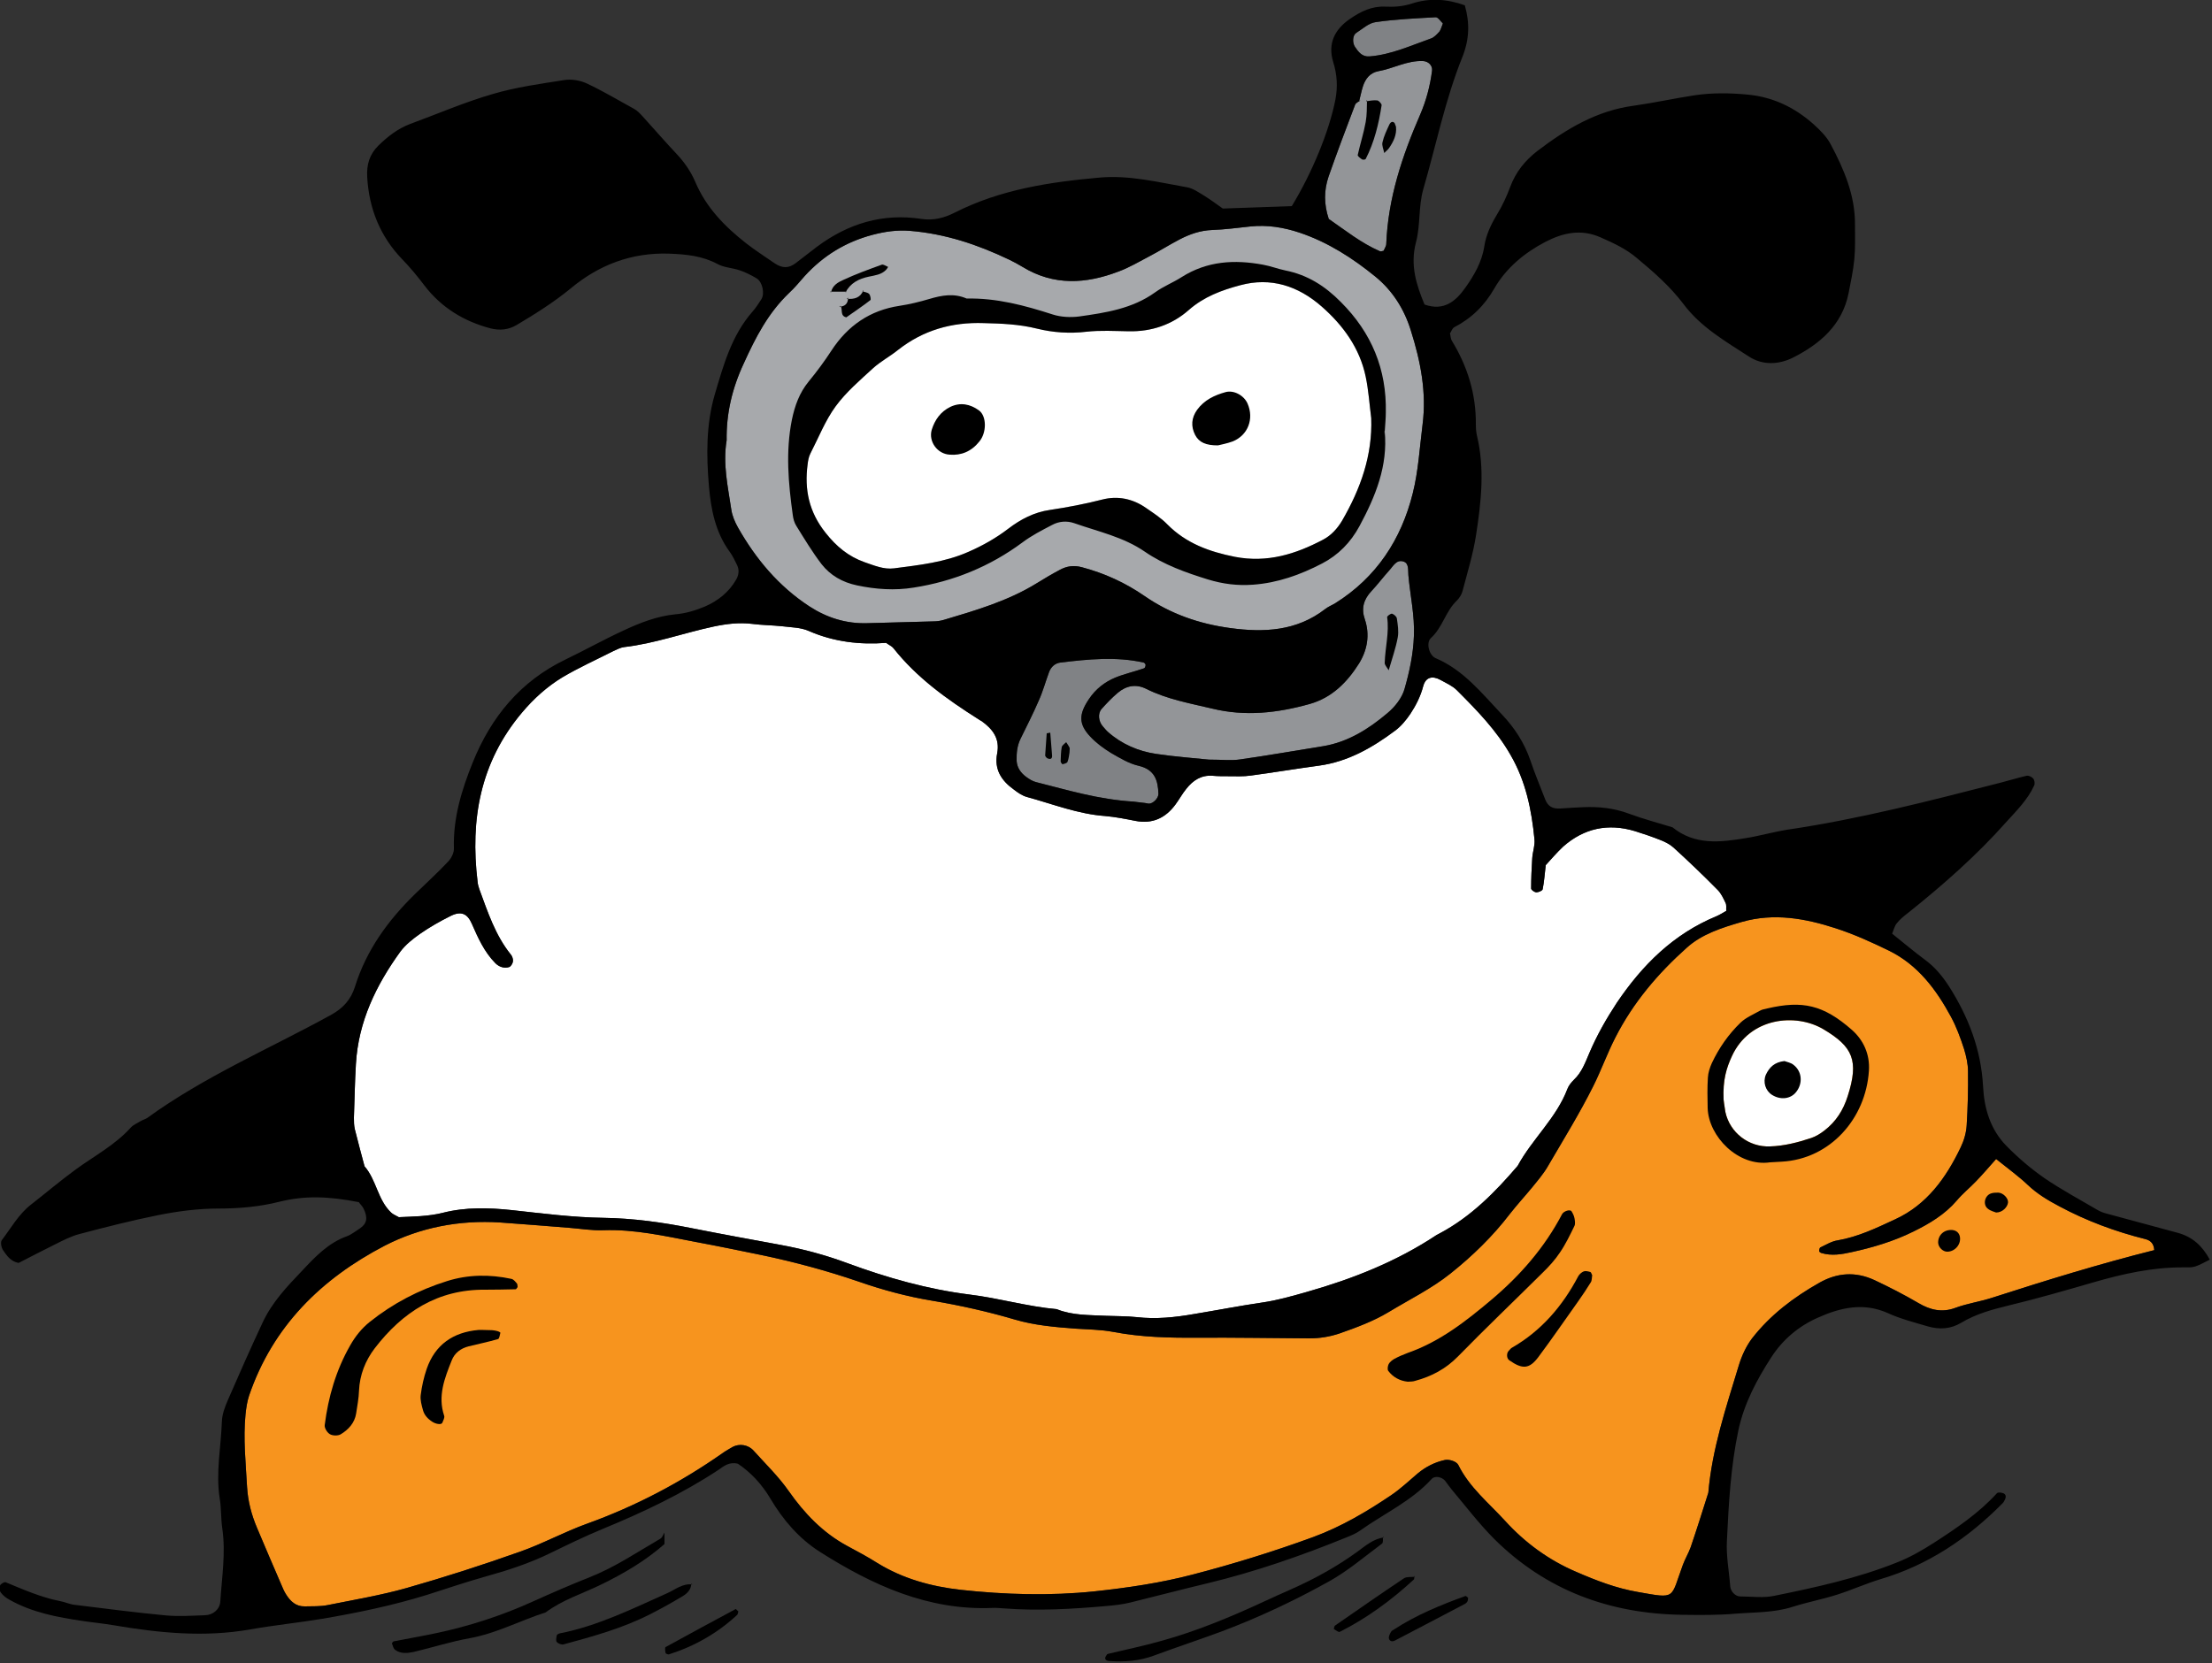 <?xml version="1.0" encoding="utf-8"?>
<!-- Generator: Adobe Illustrator 16.0.0, SVG Export Plug-In . SVG Version: 6.00 Build 0)  -->
<!DOCTYPE svg PUBLIC "-//W3C//DTD SVG 1.1//EN" "http://www.w3.org/Graphics/SVG/1.1/DTD/svg11.dtd">
<svg version="1.1" id="Layer_1" xmlns="http://www.w3.org/2000/svg" xmlns:xlink="http://www.w3.org/1999/xlink" x="0px" y="0px"
	 width="1000px" height="752px" viewBox="0 0 1000 752" enable-background="new 0 0 1000 752" xml:space="preserve">
<rect x="0" y="0" width="1000" height="752" fill="#333333" stroke="none"/>
<g>
	<path id="XMLID_9_" fill-rule="evenodd" clip-rule="evenodd" fill="#939598" d="M615.1,45.3c-0.9,0.7-2.2,1.2-2.5,2.1
		c-4.1,10.8-8.2,21.6-12,32.5c-2.1,6.2-2.1,12.5,0.1,19.1c7.4,5.1,14.6,10.9,23.1,14.6c0.5,0.2,1.1-0.1,1.7-0.2
		c0.4-1,1.2-2.1,1.2-3.1c0.8-20.6,7.2-39.8,15.3-58.4c2.8-6.5,4.5-13,5.4-19.9c0.3-2.4-1.7-4.3-4.1-4.4c-7.2-0.3-13.4,3.4-20.2,4.6
		c-3.8,0.7-5.9,3.5-7,7c-0.7,2.2-1.1,4.5-1.7,6.7L615.1,45.3z"/>
	<path id="XMLID_8_" fill-rule="evenodd" clip-rule="evenodd" fill="#FFFFFF" d="M698.8,391.2c-0.5,4.1-0.7,7.5-1.4,10.9
		c-0.1,0.7-1.9,1.4-2.8,1.4c-0.9,0-2.4-1.1-2.4-1.7c0-4.6,0.2-9.2,0.5-13.8c0.2-2.9,1.3-5.7,1-8.5c-1.3-13.3-3.9-26.2-10.8-38.1
		c-6.4-11.2-15.3-20.3-24.3-29.3c-2-2-4.8-3.2-7.3-4.6c-3.8-2.1-6.8-1.3-7.9,2.8c-1.2,4.6-3.3,8.7-5.8,12.5
		c-1.9,2.8-4.2,5.6-6.9,7.6c-10.3,7.7-21.3,14-34.3,15.8c-10.3,1.4-20.6,3.1-30.9,4.5c-3.4,0.5-6.9,0.3-10.4,0.3
		c-2.3,0-4.6,0-6.9-0.2c-5.2-0.4-8.9,2.1-11.9,5.9c-1.8,2.2-3.2,4.8-4.9,7.1c-4.5,6.1-10.4,8.9-18.1,7.4c-4.5-0.9-9.1-1.8-13.7-2.2
		c-12.3-0.9-23.6-5.4-35.3-8.6c-2.2-0.6-4.2-2-6-3.4c-5.6-4-8.9-9.1-7.5-16.3c1.3-6.7-2-11-7-14.6c-0.5-0.3-1-0.5-1.5-0.9
		c-14.2-9-27.8-18.7-38.4-32.1c-0.7-0.9-1.8-1.3-3.3-2.4c-11.7,0.9-23.6-0.4-35-5.4c-3.6-1.6-7.9-1.6-11.9-2.1
		c-4.6-0.5-9.2-0.5-13.8-1.1c-5.8-0.7-11.5,0-17.2,1.2c-13.6,2.9-26.7,7.7-40.5,9.3c-1.7,0.2-3.3,1.1-4.9,1.8
		c-7.7,3.9-15.7,7.5-23.1,11.9c-6.9,4.2-12.9,9.6-18.2,15.9c-18.9,22.4-23.5,48.3-20.1,76.5c0.1,1.1,0.4,2.3,0.8,3.4
		c3.8,10.3,7.2,20.8,14.2,29.5c0.7,0.8,1.1,2.1,1,3.1c-0.1,0.9-0.9,2.3-1.7,2.6c-2.4,0.7-4.6-0.1-6.3-1.8c-5-5.1-7.8-11.4-10.6-17.8
		c-1.9-4.3-4.6-6.1-9.8-3.4c-4.6,2.3-9.2,4.9-13.5,7.9c-3.3,2.3-6.6,4.9-9,8.1C170,445.5,162,462,160.9,481.1
		c-0.5,8.1-0.6,16.2-0.9,24.3c0,1.7,0,3.5,0.4,5.2c1.4,5.6,2.9,11.2,4.4,16.8c5.4,6.2,5.9,15.1,12,20.9c0.8,0.8,1.9,1.2,3.5,2.1
		c6.3-0.3,13.3-0.3,20-2c10.3-2.6,20.6-2.3,31-1.2c13.8,1.5,27.6,3.3,41.5,3.5c13.4,0.2,26.4,2,39.5,4.6c13.6,2.7,27.3,5.2,40.9,7.7
		c10.3,1.9,20.2,4.6,29.9,8.2c17.9,6.6,36.2,11.8,55.3,14.2c13.1,1.6,26,5.4,39.3,6.6c7.2,2.9,14.8,2.6,22.3,3
		c4.6,0.2,9.3,0.1,13.9,0.6c8.7,1,17.3,0.1,25.9-1.4c10.3-1.7,20.5-3.7,30.8-5.2c6.9-1,13.5-2.9,20.2-4.8
		c20.7-5.9,40.5-13.7,58.6-25.7c0.5-0.3,1-0.5,1.5-0.8c14.1-7.5,25-18.6,35.2-30.5c6.6-12.2,17.5-21.6,22.5-34.8
		c0.6-1.6,1.8-3,3-4.2c3.5-3.3,5.1-7.8,6.9-12c3.4-8,7.6-15.4,12.4-22.7c11.6-17.2,25.7-31.2,45.1-39.2c1.6-0.7,3-1.6,4.4-2.4
		c-0.1-1.3,0.2-2.6-0.3-3.6c-1-2.1-2-4.3-3.6-5.9c-6.5-6.6-13.2-13-20-19.2c-1.7-1.5-3.9-2.6-6-3.4c-3.8-1.5-7.6-2.8-11.5-4
		c-12-3.6-22.9-1.3-32.3,7C703.8,385.5,701.2,388.6,698.8,391.2z"/>
	<path id="XMLID_7_" fill-rule="evenodd" clip-rule="evenodd" fill="#F7941E" d="M902.4,524.1c-3.8,4.3-6.4,7.3-9.2,10.2
		c-2.8,2.9-6,5.5-8.6,8.6c-5.4,6.3-12.3,10.4-19.6,14c-8.9,4.4-18.3,7.2-27.9,9.3c-4.5,1-9.1,1.8-13.7,0.4c-0.4-0.1-1-0.6-1-0.9
		c0-0.5,0.2-1.4,0.5-1.6c2.6-1.2,5.1-2.8,7.8-3.2c9.3-1.6,17.6-5.6,26-9.5c14.4-6.6,23.1-18.8,29.7-32.6c1.5-3.1,2.5-6.6,2.7-10
		c0.5-8.1,0.7-16.2,0.6-24.3c0-3.4-0.8-6.9-1.8-10.2c-1.6-4.9-3.4-9.9-5.9-14.5c-6.7-12.4-15-23.5-28-29.9
		c-7.8-3.8-15.7-7.4-24-10.1c-13.8-4.5-28-7.1-42.6-2.9c-9,2.6-18.1,5.5-24.9,11.7c-13,11.6-24.2,24.8-32.2,40.5
		c-3.7,7.2-6.4,14.8-10,22c-6.2,12.4-13.5,24.2-20.5,36.2c-2,3.5-4.7,6.6-7.2,9.7c-3.3,4-6.8,7.8-10,11.9c-7.8,10.2-17,19.1-26.9,27
		c-8.5,6.8-18.5,11.7-27.9,17.4c-7,4.2-14.6,7-22.3,9.7c-4.5,1.5-9,2.2-13.6,2.2c-16.8-0.1-33.6-0.4-50.4-0.3
		c-12.8,0.1-25.5-0.2-38.1-2.6c-5.7-1.1-11.5-1.1-17.3-1.5c-9.2-0.7-18.5-1.5-27.3-4.1c-12.2-3.6-24.7-6.4-37.2-8.5
		c-11.5-1.9-22.6-4.9-33.5-8.7c-14.3-4.9-28.8-8.8-43.5-11.9c-10.2-2.1-20.4-4.2-30.6-6.1c-13.6-2.6-27.2-5.7-41.2-5.2
		c-5.2,0.2-10.4-0.7-15.6-1.1c-10.4-0.8-20.7-1.7-31.1-2.4c-18.3-1.2-36.1,2.2-52.2,10.5c-28.6,14.9-50.6,36.4-61.3,67.8
		c-0.9,2.7-1.3,5.6-1.6,8.4c-1.1,11,0.1,22,0.7,33c0.4,6.5,2,12.5,4.5,18.4c3.6,8.5,7.2,17,10.9,25.5c0.7,1.6,1.3,3.2,2.3,4.7
		c1.9,3,4.4,5.4,8.4,5.3c3.5-0.1,7,0.1,10.4-0.6c11.9-2.4,23.9-4.4,35.6-7.7c17.2-4.9,34.3-10.4,51.2-16.4
		c10.3-3.6,20.1-9,30.4-12.7c21.9-7.9,42.3-18.6,61.4-32c1.4-1,2.9-1.8,4.4-2.7c3-1.6,7-1.1,9.5,1.7c5.4,6,11.2,11.6,15.9,18.3
		c7,10,15.4,18.8,26.3,24.7c4.6,2.5,9.2,4.9,13.6,7.7c11.6,7.2,24.5,10.7,37.7,12.2c20.1,2.2,40.5,2.8,60.6,0.7
		c14.9-1.6,29.9-3.8,44.4-7.6c18.4-4.8,36.6-10.4,54.6-17c12.7-4.7,24-11.4,35-18.8c4.3-2.9,8.1-6.5,12.1-9.9
		c3.6-3,7.7-5.1,12.3-6.1c1.9-0.4,5.3,0.6,6.1,2.3c5,10.1,13.7,17.1,21.1,25.2c9.1,10,19.8,17.8,32.2,23.1c9,3.9,18,7.4,27.9,9.1
		c17.5,3.1,14.6,3.1,20.3-12.3c1-2.7,2.5-5.2,3.5-7.9c2.8-8.2,5.4-16.5,8-24.7c1.7-19.8,8-38.5,13.7-57.3c1.3-4.4,3.3-8.8,6-12.4
		c8.3-10.7,18.9-18.7,30.6-25.3c7.8-4.4,16.1-5.2,24.9-1.1c6.8,3.2,13.4,6.6,19.9,10.4c5.1,3,10.5,4.4,16.6,2.1
		c5.4-2,11.2-2.8,16.7-4.6c24.2-7.8,48.5-15.3,73.2-21.5c-0.2-2.9-1.6-4.4-4.1-5c-13.5-3.4-26.5-8.2-38.8-14.8
		c-5.1-2.7-10-5.6-14.3-9.7C912.7,532,908,528.6,902.4,524.1z"/>
	<path id="XMLID_6_" fill-rule="evenodd" clip-rule="evenodd" fill="#A7A9AC" d="M328.5,199.1c-1.8,10.8,0.6,21.1,2.1,31.3
		c0.4,2.8,1.6,5.6,3,8.1c8.1,14.3,18.4,26.6,32.3,35.7c8,5.2,16.7,7.9,26.2,7.6c9.8-0.3,19.7-0.5,29.5-0.8c1.7,0,3.5-0.2,5.1-0.7
		c14.4-4.3,28.9-8.5,41.9-16.5c3.4-2.1,6.9-4.2,10.5-6.1c3.1-1.7,6.3-2.2,10-1.2c10.2,2.7,19.6,7,28.3,13
		c11.7,8.1,24.7,12.6,38.7,14.5c15.3,2.1,30.1,1.4,43-8.6c1.4-1.1,3-1.7,4.5-2.6c18.7-11.7,29.9-28.9,35.1-49.8
		c2.5-10,3.1-20.6,4.4-30.9c1.9-14.7-0.9-28.8-5.3-42.7c-3-9.7-8.3-18-16-24.3c-10.3-8.4-21.5-15.6-34.3-19.9
		c-7.2-2.4-14.6-3.6-22.2-2.8c-5.7,0.6-11.5,1.4-17.3,1.6c-5.4,0.2-10.2,1.9-14.8,4.3c-4.6,2.4-9,5.2-13.6,7.6
		c-4.6,2.4-9.1,5.1-14,6.9c-14.7,5.6-29.2,6.5-43.3-2.1c-2-1.2-4-2.3-6.1-3.3c-14.2-6.8-28.9-11.7-44.7-13
		c-5.9-0.5-11.4,0.3-17.1,1.8c-12.1,3.2-22.2,9.4-30.6,18.6c-2.3,2.6-4.5,5.3-7.1,7.7c-9.4,9-15.1,20-20.4,31.7
		C330.9,175.7,328.3,187.2,328.5,199.1z"/>
	<path id="XMLID_5_" fill-rule="evenodd" clip-rule="evenodd" fill="#939598" d="M546.5,343.5c6.1,0,10.2,0.5,14.2-0.1
		c12.6-1.8,25.1-4,37.6-6c11.2-1.9,20.5-7.8,28.9-14.9c3.4-2.8,6.7-7,7.8-11.1c2.2-7.7,3.9-15.6,4.2-23.8c0.4-9.3-1.7-18.4-2.5-27.5
		c-0.2-2.2,0.3-5.2-2-6.1c-3.4-1.3-4.9,2.1-6.8,4.1c-2.7,3-5.1,6.2-7.9,9.2c-3.5,3.7-4.7,7.8-3,12.7c2.4,7.1,1.1,14-2.6,20
		c-5.3,8.4-12.1,15.4-22.2,18.3c-14.6,4.1-29.2,5.8-44.3,2.1c-10.1-2.4-20.3-4.2-29.7-8.9c-4.6-2.3-9-1.5-12.9,1.8
		c-2.6,2.2-5,4.7-7.3,7.3c-1.8,2-1.4,5.7,0.6,7.9c0.8,0.9,1.5,1.8,2.3,2.5c6.2,5.5,13.7,8.7,21.7,9.9
		C531.3,342.2,539.9,342.8,546.5,343.5z"/>
	<path id="XMLID_4_" fill-rule="evenodd" clip-rule="evenodd" fill="#808285" d="M512.6,362.5c0.4,0.1,2.7,0.3,5,0.6
		c0.6,0.1,1.1,0.2,1.7,0.3c1.9,0.1,4.4-2.4,4.4-4.4c-0.2-6.2-1.7-11-8.9-12.7c-4.4-1-8.5-3.5-12.5-5.8c-3.4-2.1-6.7-4.5-9.4-7.4
		c-5.4-5.7-5.2-10.2-0.6-17c3-4.5,7.1-7.7,11.9-9.7c4.2-1.7,8.7-2.7,13-4.2c0.4-0.1,0.7-1,0.7-1.5c0-0.4-0.5-1-0.9-1.1
		c-12.5-2.8-25.1-1.5-37.6,0c-2.4,0.3-4.2,1.9-5.1,4.2c-1.6,4.3-2.8,8.8-4.7,13c-2.5,5.8-5.4,11.5-8.2,17.2
		c-1.6,3.2-1.9,6.6-1.8,10.1c0.2,3.1,1.9,5.4,4.3,7.2c1.4,1,2.9,2,4.6,2.4C482.5,357.2,496.3,361.5,512.6,362.5z"/>
	<path id="XMLID_3_" fill-rule="evenodd" clip-rule="evenodd" fill="#808285" d="M652.3,10.6c-1-0.9-2.2-2.9-3.3-2.8
		c-9,0.5-18.1,0.9-27.1,2.2c-3.1,0.4-6,3.1-8.8,4.9c-1.6,1-1.8,4.3-0.6,6.2c1.6,2.4,3.3,4.7,6.7,4.4c9.8-0.8,18.6-4.9,27.7-8.1
		c1.5-0.5,2.8-2,3.9-3.2C651.4,13.3,651.7,12.1,652.3,10.6z"/>
</g>
<path id="XMLID_2_" fill-rule="evenodd" clip-rule="evenodd" fill="#FFFFFF" d="M779.2,497.2c0-0.1,0.3,2.8,0.8,5.6
	c2,9.4,10.6,16,20.2,15.6c6.4-0.2,12.6-1.8,18.6-3.8c2.1-0.7,4.2-2,6-3.4c5.2-4,8.5-9.2,10.5-15.5c5.2-16.2,2.3-22.4-11-30.3
	c-12.5-7.4-33.2-5.4-41.3,12.1C780.5,482.9,778.8,488.3,779.2,497.2z"/>
<path id="XMLID_1_" fill-rule="evenodd" clip-rule="evenodd" fill="#FFFFFF" d="M619.9,189.1c-0.8-6.3-1.2-12.6-2.5-18.8
	c-2.7-12.9-10.2-23.2-19.9-31.7c-10.6-9.3-23-13.4-36.9-9.6c-8.3,2.2-16.4,5.2-23.2,11.2c-7.6,6.7-16.9,9.8-27.1,9.6
	c-6.4-0.1-12.8-0.5-19.1,0.2c-7.6,0.9-15.1,0.4-22.4-1.4c-8-2-16-2.3-24.1-2.5c-14.4-0.5-27.4,3.2-38.8,12.2
	c-3.6,2.9-7.8,5.1-11.2,8.2c-5.9,5.4-12.2,10.8-16.9,17.2c-4.7,6.4-7.7,14.1-11.4,21.3c-0.8,1.5-1.1,3.3-1.3,5
	c-1.5,11.3,0.6,21.5,8.1,30.9c4.9,6.2,10.3,10.7,17.6,13.3c4.4,1.5,8.7,3.4,13.4,2.8c11.4-1.5,22.9-2.7,33.7-7.5
	c6.4-2.8,12.4-6.2,17.9-10.4c5.6-4.3,11.8-7.5,18.8-8.5c8-1.2,15.9-2.7,23.7-4.7c7-1.8,13.8-0.4,19.8,3.8c3.3,2.3,6.8,4.5,9.6,7.4
	c8.5,8.6,19,12.4,30.6,14.7c14.6,2.8,27.4-1.2,39.9-7.8c3.6-1.9,6.4-5,8.5-8.5C615.1,221,620.5,205.9,619.9,189.1z"/>
<path id="XMLID_17129_" fill-rule="evenodd" clip-rule="evenodd" d="M999,569.6c-2.5,1.2-4.4,2.4-6.6,3.1c-1.6,0.5-3.4,0.4-5.2,0.4
	c-14-0.1-27.5,2.9-40.9,6.8c-12.8,3.7-25.6,7.4-38.5,10.5c-7.4,1.8-14.6,3.8-21.1,7.7c-4.8,2.9-9.9,3.2-15.1,1.7
	c-6.1-1.8-12.4-3.4-18.1-6c-11.1-5-21.6-2.5-31.8,2.1c-8.6,3.8-15.8,9.9-20.9,17.8c-6.6,10.2-12.3,20.9-14.9,33
	c-3.5,16.5-4.4,33.3-5.2,50c-0.4,6.9,1,13.8,1.5,20.7c0.2,2.2,2.3,4.5,4.5,4.5c5.2,0,10.5,0.8,15.5-0.3c18.7-3.8,37.4-7.9,55.2-15
	c5.9-2.3,11.5-5.5,16.8-8.9c10.2-6.6,20.3-13.4,28.6-22.5c0.5-0.5,2.1-0.3,3,0.1c1.1,0.5,1.2,1.7,0.5,3c-0.3,0.5-0.5,1-0.9,1.4
	c-15.7,15.9-33.7,28-55.3,34.4c-6.6,2-13,4.9-19.6,7c-6.6,2.1-13.5,3.4-20.1,5.5c-8.4,2.7-17.2,2.4-25.8,3.1
	c-8.1,0.7-16.2,0.6-24.3,0.5c-32.6-0.5-61.3-11-84.7-34.2c-6.9-6.9-12.9-14.8-19.2-22.3c-1.1-1.3-2.1-2.8-3.1-4.1
	c-1.5-1.8-4.7-2.4-6.1-0.8c-9.1,10-21.5,15.6-32.3,23.3c-1.8,1.3-4,2.2-6.2,3.1c-20.4,8.3-41.1,15.5-62.6,20.7
	c-11.8,2.8-23.5,5.9-35.3,8.8c-3.4,0.8-6.8,1.2-10.3,1.5c-15.5,1.4-31.1,2.3-46.7,1.1c-1.7-0.1-3.5-0.3-5.2-0.2
	c-29.1,1.2-54.2-10.3-78-25.4c-9.4-6-16.6-14.4-22.3-24c-3.9-6.6-9-12-14.7-15.8c-4-1-6.4,1.1-8.7,2.7
	c-16.5,10.9-34.3,19.3-52.5,26.8c-8,3.3-15.8,7.1-23.6,10.9c-9.4,4.6-19.2,7.8-29.3,10.6c-8.9,2.5-17.7,5.5-26.5,8.3
	c-15.5,4.8-31.4,8.1-47.3,10.8c-10.8,1.8-21.8,2.9-32.5,4.8c-20.9,3.7-41.4,1.6-62-1.9c-4.6-0.8-9.2-1.2-13.8-1.9
	c-11.5-1.7-22.8-3.8-33.1-9.6c-1.5-0.8-2.9-1.9-3.9-3.2c-0.6-0.8-0.8-2.3-0.4-3.2c0.3-0.8,2-1.8,2.6-1.5c8,3.3,15.9,6.8,24.5,8.5
	c2.3,0.4,4.5,1.5,6.7,1.7c13.8,1.7,27.6,3.5,41.4,4.8c5.7,0.5,11.6,0.1,17.4-0.1c3.8-0.1,6.8-2.7,7-6.3c0.7-10.9,2.5-21.9,0.9-32.9
	c-0.7-4.6-0.4-9.3-1.2-13.8c-1.8-11.6,0.6-23,1-34.5c0.1-3.4,1.4-6.8,2.8-10c5.1-11.7,10.2-23.3,15.6-34.8
	c4.2-9.1,11-16.3,17.8-23.4c5.9-6.3,11.9-12.7,20.4-15.7c2.1-0.8,4-2.4,5.9-3.6c3.1-2.1,3.6-4.8,1.5-9c-0.5-1-1.4-1.8-2.1-2.8
	c-13.9-2.7-24.4-3-35.8-0.2c-9.1,2.3-18.3,3.1-27.5,3.1c-9.4,0-18.5,1.2-27.5,3c-11.9,2.4-23.7,5.4-35.4,8.5
	c-3.9,1-7.5,2.9-11.1,4.7c-5.7,2.8-11.2,5.7-16.5,8.4c-3.6-0.7-5.3-3.3-6.9-5.6c-0.9-1.2-1.4-3.8-0.7-4.7c4.2-5.5,7.6-11.7,13.1-16
	c6.8-5.3,13.5-11,20.5-16.1c8.4-6.1,17.7-11,24.8-18.9c1.1-1.2,2.9-1.9,4.3-2.8c1-0.6,2.2-0.9,3.1-1.5
	c25.9-18.8,55.3-31.3,83.1-46.6c5.4-3,8.9-6.8,10.8-12.8c5.1-16.4,14.9-29.9,27.1-41.8c5-4.9,10.1-9.5,14.9-14.6
	c1.5-1.5,2.8-4.1,2.7-6.1c-0.4-13.7,3.5-26.4,8.5-38.8c8.3-20.6,21.6-36.8,42-46.6c8.9-4.3,17.5-9.1,26.4-13.2
	c7.3-3.4,15-6.4,23.1-7.2c4.7-0.4,9.1-1.7,13.4-3.5c6-2.6,10.9-6.5,14.2-12.2c1.2-2.1,1.5-4.4,0.4-6.6c-1-2.1-2-4.2-3.4-6.1
	c-6.4-8.8-8.4-19.1-9.3-29.5c-1.2-13.9-1.3-28,2.6-41.4c3.9-13.2,7.6-26.8,17.1-37.6c1.5-1.7,2.8-3.7,4-5.6c1.6-2.5,0.5-7.8-2.1-9.4
	c-2.5-1.5-5.1-2.8-7.8-3.7c-3.3-1.1-7-1.2-9.9-2.8c-6.9-3.7-14.1-4.4-21.8-4.7c-17.1-0.6-31.9,5.1-44.7,15.8
	c-7.7,6.3-16,11.5-24.4,16.5c-3.8,2.2-7.6,2.5-11.7,1.5c-12.1-3.2-22.3-9.4-30-19.5c-3.1-4.1-6.5-8.2-10.1-11.9
	C172,107,166.8,94.5,166,80c-0.3-5.5,1-10.2,5.1-14.2c4.2-4.1,8.7-7.6,14.2-9.7c12.5-4.6,24.7-9.9,37.5-13.6
	c10.5-3.1,21.5-4.6,32.3-6.3c3.2-0.5,7.1,0.1,10.1,1.5c7.3,3.4,14.3,7.6,21.4,11.5c1.5,0.8,2.7,2.1,3.9,3.4
	c5.1,5.6,10,11.3,15.1,16.7c3.6,3.8,6.6,8,8.7,12.9c4.9,11.6,13.3,20.2,23,27.8c4.1,3.2,8.5,6,12.8,9c3.6,2.4,6.4,2.4,9.6,0
	c3.2-2.4,6.4-5,9.6-7.4c14.1-10.5,29.7-15.3,47.3-12.6c5.3,0.8,10.2-0.4,15.1-2.9c20.5-10.4,42.8-13.8,65.4-15.8
	c13.4-1.2,26.5,2.1,39.6,4.4c2.7,0.5,5.2,2.3,7.7,3.8c2.9,1.8,5.7,3.9,8.4,5.8c10.7-0.4,21.1-0.7,31.2-1.1
	c9.3-15.3,16.9-33.9,19.7-48.1c1.1-5.8,0.8-11.4-1-17.1c-2.5-8.3,0.6-14.6,7.5-19.4c4.9-3.4,10-5.9,16.1-5.6c4.1,0.2,8-0.1,12-1.4
	c7.9-2.6,15.9-2.1,23.9,0.8c2.3,7.9,2.1,15.4-1.1,23.4c-7.8,19.4-11.9,39.9-17.7,59.9c-2.2,7.7-1.2,16.3-3.3,24
	c-2.7,10.4,0.3,19.3,3.9,28c8.9,3.2,14.3-1.8,18.3-7.4c4-5.6,7.6-11.7,8.7-18.8c0.8-5.3,3-9.9,5.7-14.4c2.4-3.9,4.4-8.2,6-12.5
	c2.5-6.8,6.8-12.1,12.4-16.4c13-9.9,26.8-18.2,43.5-20.4c9.2-1.3,18.2-3.3,27.4-4.7c8-1.2,16.1-1.1,24.3-0.3
	c11.4,1.1,21.2,5.9,29.6,13.4c3,2.7,6,5.7,7.8,9.2c6,11.3,11,23,10.9,36.2c0,5.2,0.2,10.5-0.3,15.6c-0.5,5.2-1.6,10.3-2.6,15.4
	c-2.9,14.4-12.9,22.9-25.1,29.1c-6.4,3.2-13.7,3.6-20-0.5c-10.6-6.9-21.8-13.3-29.6-23.8c-6-7.9-13.4-14.4-21-20.7
	c-4.9-4.2-10.6-6.8-16.5-9.4c-8.9-3.9-17-2-24.9,2.1c-9.4,4.9-17.6,11.7-22.9,20.8c-4.5,7.9-10.4,13.7-18.3,17.8
	c-0.9,0.5-1.3,1.9-1.9,2.8c0.3,1.1,0.3,2.3,0.8,3.2c7.1,11.6,11,24.1,10.9,37.8c0,1.7,0.1,3.5,0.5,5.2c3.6,15,1.9,30-0.4,44.9
	c-1.3,8.5-3.9,16.9-6.1,25.3c-0.4,1.6-1.4,3.2-2.6,4.4c-5.1,4.8-6.4,12.1-11.7,16.9c-2.3,2.1-0.9,7.8,2.1,9.1
	c12.7,5.4,21,16,30.1,25.6c5.6,5.9,10,12.7,12.7,20.5c2,6,4.5,11.9,6.8,17.9c1.2,3,3.2,4.2,6.8,4c3.5-0.2,6.9-0.5,10.4-0.6
	c7-0.3,13.8,0.4,20.5,2.9c6.5,2.4,13.2,4.2,19.8,6.2c10.1,8.2,21.6,6.8,33.1,4.9c6.3-1,12.4-2.8,18.7-3.8
	c32.7-4.8,64.6-13.1,96.6-21.3c3.9-1,7.7-2.2,11.7-3.1c0.9-0.2,2.4,0.5,3,1.3c0.6,0.7,0.8,2.3,0.4,3.1c-2.9,6.4-7.9,11.3-12.5,16.4
	c-13.5,15.2-28.6,28.5-44.5,41.2c-1.8,1.4-3.7,2.9-5.1,4.7c-1,1.2-1.4,3-2.1,4.7c5.1,4.1,10,8.2,15.1,12c4.3,3.2,7.5,7.1,10.4,11.5
	c8.9,13.9,14.7,28.8,15.6,45.5c0.5,10.1,3.3,19.5,10.5,26.9c5.2,5.3,11,10.3,17.2,14.6c7.6,5.2,15.8,9.6,23.8,14.3
	c1.5,0.9,3.1,1.5,4.8,1.9c10.6,2.9,21.2,5.7,31.8,8.6C991.1,559.3,995.6,563.3,999,569.6z M615.1,45.3c-0.9,0.7-2.2,1.2-2.5,2.1
	c-4.1,10.8-8.2,21.6-12,32.5c-2.1,6.2-2.1,12.5,0.1,19.1c7.4,5.1,14.6,10.9,23.1,14.6c0.5,0.2,1.1-0.1,1.7-0.2
	c0.4-1,1.2-2.1,1.2-3.1c0.8-20.6,7.2-39.8,15.3-58.4c2.8-6.5,4.5-13,5.4-19.9c0.3-2.4-1.7-4.3-4.1-4.4c-7.2-0.3-13.4,3.4-20.2,4.6
	c-3.8,0.7-5.9,3.5-7,7c-0.7,2.2-1.1,4.5-1.7,6.7L615.1,45.3z M698.8,391.2c-0.5,4.1-0.7,7.5-1.4,10.9c-0.1,0.7-1.9,1.4-2.8,1.4
	c-0.9,0-2.4-1.1-2.4-1.7c0-4.6,0.2-9.2,0.5-13.8c0.2-2.9,1.3-5.7,1-8.5c-1.3-13.3-3.9-26.2-10.8-38.1c-6.4-11.2-15.3-20.3-24.3-29.3
	c-2-2-4.8-3.2-7.3-4.6c-3.8-2.1-6.8-1.3-7.9,2.8c-1.2,4.6-3.3,8.7-5.8,12.5c-1.9,2.8-4.2,5.6-6.9,7.6c-10.3,7.7-21.3,14-34.3,15.8
	c-10.3,1.4-20.6,3.1-30.9,4.5c-3.4,0.5-6.9,0.3-10.4,0.3c-2.3,0-4.6,0-6.9-0.2c-5.2-0.4-8.9,2.1-11.9,5.9c-1.8,2.2-3.2,4.8-4.9,7.1
	c-4.5,6.1-10.4,8.9-18.1,7.4c-4.5-0.9-9.1-1.8-13.7-2.2c-12.3-0.9-23.6-5.4-35.3-8.6c-2.2-0.6-4.2-2-6-3.4c-5.6-4-8.9-9.1-7.5-16.3
	c1.3-6.7-2-11-7-14.6c-0.5-0.3-1-0.5-1.5-0.9c-14.2-9-27.8-18.7-38.4-32.1c-0.7-0.9-1.8-1.3-3.3-2.4c-11.7,0.9-23.6-0.4-35-5.4
	c-3.6-1.6-7.9-1.6-11.9-2.1c-4.6-0.5-9.2-0.5-13.8-1.1c-5.8-0.7-11.5,0-17.2,1.2c-13.6,2.9-26.7,7.7-40.5,9.3
	c-1.7,0.2-3.3,1.1-4.9,1.8c-7.7,3.9-15.7,7.5-23.1,11.9c-6.9,4.2-12.9,9.6-18.2,15.9c-18.9,22.4-23.5,48.3-20.1,76.5
	c0.1,1.1,0.4,2.3,0.8,3.4c3.8,10.3,7.2,20.8,14.2,29.5c0.7,0.8,1.1,2.1,1,3.1c-0.1,0.9-0.9,2.3-1.7,2.6c-2.4,0.7-4.6-0.1-6.3-1.8
	c-5-5.1-7.8-11.4-10.6-17.8c-1.9-4.3-4.6-6.1-9.8-3.4c-4.6,2.3-9.2,4.9-13.5,7.9c-3.3,2.3-6.6,4.9-9,8.1
	C170,445.5,162,462,160.9,481.1c-0.5,8.1-0.6,16.2-0.9,24.3c0,1.7,0,3.5,0.4,5.2c1.4,5.6,2.9,11.2,4.4,16.8
	c5.4,6.2,5.9,15.1,12,20.9c0.8,0.8,1.9,1.2,3.5,2.1c6.3-0.3,13.3-0.3,20-2c10.3-2.6,20.6-2.3,31-1.2c13.8,1.5,27.6,3.3,41.5,3.5
	c13.4,0.2,26.4,2,39.5,4.6c13.6,2.7,27.3,5.2,40.9,7.7c10.3,1.9,20.2,4.6,29.9,8.2c17.9,6.6,36.2,11.8,55.3,14.2
	c13.1,1.6,26,5.4,39.3,6.6c7.2,2.9,14.8,2.6,22.3,3c4.6,0.2,9.3,0.1,13.9,0.6c8.7,1,17.3,0.1,25.9-1.4c10.3-1.7,20.5-3.7,30.8-5.2
	c6.9-1,13.5-2.9,20.2-4.8c20.7-5.9,40.5-13.7,58.6-25.7c0.5-0.3,1-0.5,1.5-0.8c14.1-7.5,25-18.6,35.2-30.5
	c6.6-12.2,17.5-21.6,22.5-34.8c0.6-1.6,1.8-3,3-4.2c3.5-3.3,5.1-7.8,6.9-12c3.4-8,7.6-15.4,12.4-22.7c11.6-17.2,25.7-31.2,45.1-39.2
	c1.6-0.7,3-1.6,4.4-2.4c-0.1-1.3,0.2-2.6-0.3-3.6c-1-2.1-2-4.3-3.6-5.9c-6.5-6.6-13.2-13-20-19.2c-1.7-1.5-3.9-2.6-6-3.4
	c-3.8-1.5-7.6-2.8-11.5-4c-12-3.6-22.9-1.3-32.3,7C703.8,385.5,701.2,388.6,698.8,391.2z M902.4,524.1c-3.8,4.3-6.4,7.3-9.2,10.2
	c-2.8,2.9-6,5.5-8.6,8.6c-5.4,6.3-12.3,10.4-19.6,14c-8.9,4.4-18.3,7.2-27.9,9.3c-4.5,1-9.1,1.8-13.7,0.4c-0.4-0.1-1-0.6-1-0.9
	c0-0.5,0.2-1.4,0.5-1.6c2.6-1.2,5.1-2.8,7.8-3.2c9.3-1.6,17.6-5.6,26-9.5c14.4-6.6,23.1-18.8,29.7-32.6c1.5-3.1,2.5-6.6,2.7-10
	c0.5-8.1,0.7-16.2,0.6-24.3c0-3.4-0.8-6.9-1.8-10.2c-1.6-4.9-3.4-9.9-5.9-14.5c-6.7-12.4-15-23.5-28-29.9c-7.8-3.8-15.7-7.4-24-10.1
	c-13.8-4.5-28-7.1-42.6-2.9c-9,2.6-18.1,5.5-24.9,11.7c-13,11.6-24.2,24.8-32.2,40.5c-3.7,7.2-6.4,14.8-10,22
	c-6.2,12.4-13.5,24.2-20.5,36.2c-2,3.5-4.7,6.6-7.2,9.7c-3.3,4-6.8,7.8-10,11.9c-7.8,10.2-17,19.1-26.9,27
	c-8.5,6.8-18.5,11.7-27.9,17.4c-7,4.2-14.6,7-22.3,9.7c-4.5,1.5-9,2.2-13.6,2.2c-16.8-0.1-33.6-0.4-50.4-0.3
	c-12.8,0.1-25.5-0.2-38.1-2.6c-5.7-1.1-11.5-1.1-17.3-1.5c-9.2-0.7-18.5-1.5-27.3-4.1c-12.2-3.6-24.7-6.4-37.2-8.5
	c-11.5-1.9-22.6-4.9-33.5-8.7c-14.3-4.9-28.8-8.8-43.5-11.9c-10.2-2.1-20.4-4.2-30.6-6.1c-13.6-2.6-27.2-5.7-41.2-5.2
	c-5.2,0.2-10.4-0.7-15.6-1.1c-10.4-0.8-20.7-1.7-31.1-2.4c-18.3-1.2-36.1,2.2-52.2,10.5c-28.6,14.9-50.6,36.4-61.3,67.8
	c-0.9,2.7-1.3,5.6-1.6,8.4c-1.1,11,0.1,22,0.7,33c0.4,6.5,2,12.5,4.5,18.4c3.6,8.5,7.2,17,10.9,25.5c0.7,1.6,1.3,3.2,2.3,4.7
	c1.9,3,4.4,5.4,8.4,5.3c3.5-0.1,7,0.1,10.4-0.6c11.9-2.4,23.9-4.4,35.6-7.7c17.2-4.9,34.3-10.4,51.2-16.4c10.3-3.6,20.1-9,30.4-12.7
	c21.9-7.9,42.3-18.6,61.4-32c1.4-1,2.9-1.8,4.4-2.7c3-1.6,7-1.1,9.5,1.7c5.4,6,11.2,11.6,15.9,18.3c7,10,15.4,18.8,26.3,24.7
	c4.6,2.5,9.2,4.9,13.6,7.7c11.6,7.2,24.5,10.7,37.7,12.2c20.1,2.2,40.5,2.8,60.6,0.7c14.9-1.6,29.9-3.8,44.4-7.6
	c18.4-4.8,36.6-10.4,54.6-17c12.7-4.7,24-11.4,35-18.8c4.3-2.9,8.1-6.5,12.1-9.9c3.6-3,7.7-5.1,12.3-6.1c1.9-0.4,5.3,0.6,6.1,2.3
	c5,10.1,13.7,17.1,21.1,25.2c9.1,10,19.8,17.8,32.2,23.1c9,3.9,18,7.4,27.9,9.1c17.5,3.1,14.6,3.1,20.3-12.3c1-2.7,2.5-5.2,3.5-7.9
	c2.8-8.2,5.4-16.5,8-24.7c1.7-19.8,8-38.5,13.7-57.3c1.3-4.4,3.3-8.8,6-12.4c8.3-10.7,18.9-18.7,30.6-25.3
	c7.8-4.4,16.1-5.2,24.9-1.1c6.8,3.2,13.4,6.6,19.9,10.4c5.1,3,10.5,4.4,16.6,2.1c5.4-2,11.2-2.8,16.7-4.6
	c24.2-7.8,48.5-15.3,73.2-21.5c-0.2-2.9-1.6-4.4-4.1-5c-13.5-3.4-26.5-8.2-38.8-14.8c-5.1-2.7-10-5.6-14.3-9.7
	C912.7,532,908,528.6,902.4,524.1z M328.5,199.1c-1.8,10.8,0.6,21.1,2.1,31.3c0.4,2.8,1.6,5.6,3,8.1c8.1,14.3,18.4,26.6,32.3,35.7
	c8,5.2,16.7,7.9,26.2,7.6c9.8-0.3,19.7-0.5,29.5-0.8c1.7,0,3.5-0.2,5.1-0.7c14.4-4.3,28.9-8.5,41.9-16.5c3.4-2.1,6.9-4.2,10.5-6.1
	c3.1-1.7,6.3-2.2,10-1.2c10.2,2.7,19.6,7,28.3,13c11.7,8.1,24.7,12.6,38.7,14.5c15.3,2.1,30.1,1.4,43-8.6c1.4-1.1,3-1.7,4.5-2.6
	c18.7-11.7,29.9-28.9,35.1-49.8c2.5-10,3.1-20.6,4.4-30.9c1.9-14.7-0.9-28.8-5.3-42.7c-3-9.7-8.3-18-16-24.3
	c-10.3-8.4-21.5-15.6-34.3-19.9c-7.2-2.4-14.6-3.6-22.2-2.8c-5.7,0.6-11.5,1.4-17.3,1.6c-5.4,0.2-10.2,1.9-14.8,4.3
	c-4.6,2.4-9,5.2-13.6,7.6c-4.6,2.4-9.1,5.1-14,6.9c-14.7,5.6-29.2,6.5-43.3-2.1c-2-1.2-4-2.3-6.1-3.3c-14.2-6.8-28.9-11.7-44.7-13
	c-5.9-0.5-11.4,0.3-17.1,1.8c-12.1,3.2-22.2,9.4-30.6,18.6c-2.3,2.6-4.5,5.3-7.1,7.7c-9.4,9-15.1,20-20.4,31.7
	C330.9,175.7,328.3,187.2,328.5,199.1z M546.5,343.5c6.1,0,10.2,0.5,14.2-0.1c12.6-1.8,25.1-4,37.6-6c11.2-1.9,20.5-7.8,28.9-14.9
	c3.4-2.8,6.7-7,7.8-11.1c2.2-7.7,3.9-15.6,4.2-23.8c0.4-9.3-1.7-18.4-2.5-27.5c-0.2-2.2,0.3-5.2-2-6.1c-3.4-1.3-4.9,2.1-6.8,4.1
	c-2.7,3-5.1,6.2-7.9,9.2c-3.5,3.7-4.7,7.8-3,12.7c2.4,7.1,1.1,14-2.6,20c-5.3,8.4-12.1,15.4-22.2,18.3c-14.6,4.1-29.2,5.8-44.3,2.1
	c-10.1-2.4-20.3-4.2-29.7-8.9c-4.6-2.3-9-1.5-12.9,1.8c-2.6,2.2-5,4.7-7.3,7.3c-1.8,2-1.4,5.7,0.6,7.9c0.8,0.9,1.5,1.8,2.3,2.5
	c6.2,5.5,13.7,8.7,21.7,9.9C531.3,342.2,539.9,342.8,546.5,343.5z M512.6,362.5c0.4,0.1,2.7,0.3,5,0.6c0.6,0.1,1.1,0.2,1.7,0.3
	c1.9,0.1,4.4-2.4,4.4-4.4c-0.2-6.2-1.7-11-8.9-12.7c-4.4-1-8.5-3.5-12.5-5.8c-3.4-2.1-6.7-4.5-9.4-7.4c-5.4-5.7-5.2-10.2-0.6-17
	c3-4.5,7.1-7.7,11.9-9.7c4.2-1.7,8.7-2.7,13-4.2c0.4-0.1,0.7-1,0.7-1.5c0-0.4-0.5-1-0.9-1.1c-12.5-2.8-25.1-1.5-37.6,0
	c-2.4,0.3-4.2,1.9-5.1,4.2c-1.6,4.3-2.8,8.8-4.7,13c-2.5,5.8-5.4,11.5-8.2,17.2c-1.6,3.2-1.9,6.6-1.8,10.1c0.2,3.1,1.9,5.4,4.3,7.2
	c1.4,1,2.9,2,4.6,2.4C482.5,357.2,496.3,361.5,512.6,362.5z M652.3,10.6c-1-0.9-2.2-2.9-3.3-2.8c-9,0.5-18.1,0.9-27.1,2.2
	c-3.1,0.4-6,3.1-8.8,4.9c-1.6,1-1.8,4.3-0.6,6.2c1.6,2.4,3.3,4.7,6.7,4.4c9.8-0.8,18.6-4.9,27.7-8.1c1.5-0.5,2.8-2,3.9-3.2
	C651.4,13.3,651.7,12.1,652.3,10.6z"/>
<path id="XMLID_11775_" fill-rule="evenodd" clip-rule="evenodd" d="M300.4,692.8c0,1.7,0,3.5,0,5.4c-8.6,7.6-18.5,13.4-29,18.5
	c-8.3,4-17.2,6.8-24.7,12.4c-11.5,3.7-22.3,9.5-34.4,11.7c-8.5,1.5-16.8,4.2-25.3,6.2c-2.8,0.6-5.8,0.9-8.3-0.9
	c-0.8-0.5-1.1-1.8-1.5-2.9c-0.1-0.2,0.5-0.9,0.8-1c6.2-1.2,12.5-2.3,18.7-3.6c15.3-3.2,30.1-8,44.4-14.5c8.4-3.8,16.9-7.5,25.5-10.9
	c11.4-4.5,21.4-11.3,31.9-17.4c0.9-0.5,1.3-1.8,1.9-2.8L300.4,692.8z"/>
<path id="XMLID_11762_" fill-rule="evenodd" clip-rule="evenodd" d="M625.2,694.9c-0.1,1.1,0.2,2.6-0.4,3.1
	c-7.8,5.8-15.4,12.3-23.8,17c-15.6,8.7-31.7,16.3-48.4,22.6c-10.2,3.8-20.6,7.2-30.8,11c-6.7,2.5-13.4,3-20.4,2.5
	c-1.5-0.1-2.1-1-1.6-1.9c0.3-0.5,0.6-1.2,1-1.3c7.8-1.9,15.7-3.5,23.5-5.7c16.1-4.4,31.6-10.8,46.7-17.8c4.2-1.9,8.4-3.9,12.6-5.7
	c10.6-4.7,20.6-10.2,30-17c3.7-2.7,7.2-5.8,12-6.5C625.5,695.2,625.2,694.9,625.2,694.9z"/>
<path id="XMLID_11715_" fill-rule="evenodd" clip-rule="evenodd" d="M312.5,716.1c0,2.6-1.8,4.4-3.6,5.5c-4.9,3-10,5.8-15.1,8.4
	c-12.4,6.3-25.8,10-39.1,13.6c-0.9,0.2-2.4-0.4-3-1.1c-0.5-0.6-0.2-2,0-3c0.1-0.4,0.9-0.8,1.4-0.9c17.2-3.4,32.7-11.1,48.6-18.2
	c3.6-1.6,6.9-4.5,11.3-3.9L312.5,716.1z"/>
<path id="XMLID_11668_" fill-rule="evenodd" clip-rule="evenodd" d="M333.8,728.7c-0.2,0.5-0.2,1.1-0.5,1.5
	c-8.9,8.3-19.3,14.2-30.9,17.9c-0.4,0.1-1.4-0.3-1.5-0.6c-0.2-0.9-0.4-2.5,0-2.7c10.5-5.8,21.1-11.5,31.7-17.2
	C332.7,727.5,333.3,728.3,333.8,728.7z"/>
<path id="XMLID_11667_" fill-rule="evenodd" clip-rule="evenodd" d="M639.4,712.6c-0.1,0.6,0.1,1.4-0.3,1.7
	c-10.1,9.3-21.1,17.4-33.4,23.6c-0.5,0.3-1.8-0.7-2.6-1.2c-0.2-0.1,0.1-1.3,0.4-1.6c10.4-7.2,20.7-14.4,31.2-21.4
	c1.2-0.8,3.3-0.5,5-0.7L639.4,712.6z"/>
<path id="XMLID_11654_" fill-rule="evenodd" clip-rule="evenodd" d="M663.7,722.5c-0.1,0.5,0,1-0.2,1.4c-0.2,0.5-0.6,1-1.1,1.3
	c-10.6,5.6-21.2,11.1-31.7,16.6c-1.3,0.7-2.5,0.4-2.8-0.9c-0.2-0.9,0.4-2,0.9-2.9c0.2-0.5,0.8-0.8,1.3-1.1
	c10.1-6.6,21.1-11.1,32.4-15.2C662.7,721.6,663.3,722.2,663.7,722.5z"/>
<path id="XMLID_12885_" fill-rule="evenodd" clip-rule="evenodd" d="M800.2,525.6c-14.4,2.1-27.8-11.7-28.2-24.5
	c-0.1-4.6-0.2-9.2,0.1-13.8c0.1-2.2,0.9-4.6,1.8-6.6c3.2-6.8,7.5-13,13-18.3c2.4-2.3,5.8-3.7,8.8-5.4c1-0.6,2.2-0.7,3.3-1
	c15.9-3.7,25.3-1.6,38.2,9.7c5.2,4.6,8.2,11,7.7,18.5c-1.4,21.6-17.5,39.9-39.4,41.1C803.7,525.4,801.9,525.5,800.2,525.6z
	 M779.2,497.2c0-0.1,0.3,2.8,0.8,5.6c2,9.4,10.6,16,20.2,15.6c6.4-0.2,12.6-1.8,18.6-3.8c2.1-0.7,4.2-2,6-3.4
	c5.2-4,8.5-9.2,10.5-15.5c5.2-16.2,2.3-22.4-11-30.3c-12.5-7.4-33.2-5.4-41.3,12.1C780.5,482.9,778.8,488.3,779.2,497.2z"/>
<path id="XMLID_8072_" fill-rule="evenodd" clip-rule="evenodd" d="M234,582c-0.3,0.4-0.6,1-0.9,1c-4.6,0.1-9.2,0.2-13.8,0.2
	c-21.5-0.2-37.4,10.2-49.9,26.5c-4.2,5.5-6.8,12-7.1,19.2c-0.1,3.4-0.8,6.9-1.3,10.3c-0.7,4.3-3.5,7.3-7,9.4
	c-1.2,0.7-3.6,0.7-4.9-0.1c-1.2-0.7-2.5-2.8-2.3-4.1c1.6-12.7,5.1-24.8,11.5-36c2.3-4.1,5.2-7.7,8.8-10.6
	c10.5-8.4,22.2-14.5,35-18.5c9.5-3,19.3-3.1,29.1-1c1,0.2,1.8,1.3,2.5,2.1C234,580.8,233.9,581.5,234,582z"/>
<path id="XMLID_8071_" fill-rule="evenodd" clip-rule="evenodd" d="M636.4,624.8c-3.6-0.4-6.6-2-8.8-4.9c-0.5-0.7-0.2-2.3,0.2-3.1
	c0.5-0.9,1.5-1.7,2.5-2.3c2-1.1,4.2-2,6.3-2.8c14.5-5.1,26.3-14.4,37.8-24.1c12.9-10.9,23.9-23.5,31.8-38.6c0.8-1.4,3.7-2.3,4.3-1.2
	c0.6,1,1.1,2,1.3,3.1c0.2,1.1,0.4,2.5,0,3.4c-2,4.1-4,8.3-6.6,12.1c-2.2,3.3-5,6.4-7.9,9.2c-12.7,12.6-25.7,25-38.2,37.8
	c-5.5,5.6-11.9,9-19.3,11C638.7,624.8,637.6,624.7,636.4,624.8z"/>
<path id="XMLID_8070_" fill-rule="evenodd" clip-rule="evenodd" d="M222.4,601.5c0.1,0,1.3,0.1,2.4,0.4c0.5,0.1,1.5,0.6,1.4,0.8
	c-0.2,1-0.5,2.6-1,2.8c-4.4,1.3-8.9,2.2-13.3,3.3c-3.6,0.9-6.4,3-7.7,6.4c-3.2,8-6.4,16.1-3.4,25c0.3,0.8-0.4,2.1-0.8,3.1
	c-0.4,1.1-2.9,0.7-4.6-0.4c-2-1.3-3.6-3-4.2-5.3c-0.6-2.2-1.3-4.6-1-6.8c0.5-4,1.4-8,2.7-11.8c3.8-11,12-16.6,23.4-17.6
	C218,601.3,219.7,601.5,222.4,601.5z"/>
<path id="XMLID_8069_" fill-rule="evenodd" clip-rule="evenodd" d="M719.8,576.6c-0.2,1.1-0.1,2.4-0.6,3.2c-1.8,2.9-3.7,5.8-5.7,8.6
	c-6,8.4-11.8,16.9-18,25.2c-4.1,5.5-7.2,5.7-13.2,1.5c-1.3-0.9-1.3-3.4-0.1-4.4c0.4-0.4,0.7-0.9,1.2-1.2c13.4-7.7,23-18.9,30.1-32.4
	c0.5-0.9,1.5-1.8,2.5-2.2c0.8-0.3,2,0,3,0.3C719.4,575.4,719.5,576.2,719.8,576.6z"/>
<path id="XMLID_8068_" fill-rule="evenodd" clip-rule="evenodd" d="M902.4,548.3c-0.7-0.3-2.5-0.7-3.7-1.7c-2.4-1.8-1.5-5.9,1.3-6.9
	c1-0.4,2.3-0.4,3.4-0.4c2.2,0.1,4.5,2.5,4.4,4.4C907.6,545.8,905.3,548.3,902.4,548.3z"/>
<path id="XMLID_8067_" fill-rule="evenodd" clip-rule="evenodd" d="M880.6,566c-2.1,0.2-4.3-1.9-4.4-4c-0.1-3.5,2.7-6.1,6.4-5.8
	c1.8,0.2,3,1.2,3.4,2.9C886.7,562.5,884,565.8,880.6,566z"/>
<path id="XMLID_12876_" fill-rule="evenodd" clip-rule="evenodd" d="M625.9,196.9c0.1-3,0-2.4,0.1-1.9c1.5,15.7-4.2,29.5-11.4,42.9
	c-4,7.4-9.6,13.1-16.9,16.9c-9.8,5.1-20.1,8.8-31.3,9.6c-7,0.5-13.5-0.3-20.4-2.4c-10-3.1-19.8-6.6-28.4-12.5
	c-9.7-6.7-21.1-9.1-31.9-12.9c-3.4-1.2-7-0.9-10.1,0.8c-4.6,2.4-9.3,4.8-13.4,7.9c-14.7,10.9-31.2,17.6-49.1,20.4
	c-8.6,1.4-17.2,0.8-25.7-1c-6.6-1.4-12-4.5-16-9.6c-4.2-5.5-7.8-11.5-11.4-17.3c-0.9-1.4-1.4-3.2-1.6-4.9c-2-14.3-3.3-28.7-0.4-43.1
	c1.3-6.3,3.4-12.2,7.6-17.3c3.7-4.5,7.1-9.1,10.3-14c7.3-11.2,17.4-18.2,30.7-20.2c4.6-0.7,9.1-1.8,13.5-3.1
	c5.7-1.7,11.2-2.7,16.9-0.2c13.5-0.3,26.2,3.1,38.9,7.2c3.7,1.2,8.1,1.4,12,0.9c12-1.7,24-3.5,34.3-10.9c3.7-2.7,8.1-4.4,12-6.9
	c11.5-7.3,23.9-8,36.8-5.6c3.4,0.6,6.7,1.9,10.1,2.6c10,2,17.9,7,25.1,14.3c13.9,13.9,20.7,30.4,20.3,49.9
	C626.5,188.7,626.3,191,625.9,196.9z M619.9,189.1c-0.8-6.3-1.2-12.6-2.5-18.8c-2.7-12.9-10.2-23.2-19.9-31.7
	c-10.6-9.3-23-13.4-36.9-9.6c-8.3,2.2-16.4,5.2-23.2,11.2c-7.6,6.7-16.9,9.8-27.1,9.6c-6.4-0.1-12.8-0.5-19.1,0.2
	c-7.6,0.9-15.1,0.4-22.4-1.4c-8-2-16-2.3-24.1-2.5c-14.4-0.5-27.4,3.2-38.8,12.2c-3.6,2.9-7.8,5.1-11.2,8.2
	c-5.9,5.4-12.2,10.8-16.9,17.2c-4.7,6.4-7.7,14.1-11.4,21.3c-0.8,1.5-1.1,3.3-1.3,5c-1.5,11.3,0.6,21.5,8.1,30.9
	c4.9,6.2,10.3,10.7,17.6,13.3c4.4,1.5,8.7,3.4,13.4,2.8c11.4-1.5,22.9-2.7,33.7-7.5c6.4-2.8,12.4-6.2,17.9-10.4
	c5.6-4.3,11.8-7.5,18.8-8.5c8-1.2,15.9-2.7,23.7-4.7c7-1.8,13.8-0.4,19.8,3.8c3.3,2.3,6.8,4.5,9.6,7.4c8.5,8.6,19,12.4,30.6,14.7
	c14.6,2.8,27.4-1.2,39.9-7.8c3.6-1.9,6.4-5,8.5-8.5C615.1,221,620.5,205.9,619.9,189.1z"/>
<path id="XMLID_8064_" fill-rule="evenodd" clip-rule="evenodd" d="M375.7,132.2c0.6-3.2,3.2-4.6,5.7-5.7c5.6-2.6,11.4-4.7,17.2-6.8
	c0.7-0.3,1.9,0.6,2.9,1c-0.3,0.5-0.6,1-1,1.4c-2.1,2.1-4.9,2.4-7.7,3c-4.5,0.9-8.4,2.9-10.6,7.2l0.5-0.4c-2.5,0-5,0-7.5,0
	L375.7,132.2z"/>
<path id="XMLID_8063_" fill-rule="evenodd" clip-rule="evenodd" d="M389.8,131.7c1.1,0.4,2.4,0.5,3.1,1.2c0.6,0.6,0.9,2.6,0.6,2.8
	c-3.5,2.7-7.2,5.2-10.9,7.8c-3-0.7-1.5-3.6-2.6-5.2l-0.6,0.4c2.6-0.1,4-1.4,4-4.1l-0.6,0.5c3.4,0.3,6.2-0.4,7.6-4L389.8,131.7z"/>
<path id="XMLID_8059_" fill-rule="evenodd" clip-rule="evenodd" d="M627.8,303.1c-0.9-1.5-1.9-2.5-1.8-3.4
	c0.2-6.9,2.1-13.7,1.1-20.6c-0.1-0.5,1.6-1.7,2.2-1.6c0.9,0.3,2.1,1.3,2.2,2.2c0.4,2.8,0.9,5.8,0.4,8.5
	C631,293.1,629.3,297.9,627.8,303.1z"/>
<path id="XMLID_8058_" fill-rule="evenodd" clip-rule="evenodd" d="M474.8,331.3c0.3,3.4,0.5,6.7,0.8,10c0.2,1.7-0.5,2.3-2.1,1.6
	c-0.4-0.2-1-0.9-1-1.3c0.2-3.4,0.5-6.7,0.7-10C473.8,331.5,474.3,331.4,474.8,331.3z"/>
<path id="XMLID_8057_" fill-rule="evenodd" clip-rule="evenodd" d="M483.5,340.3c-0.2,1-0.3,2.7-0.9,4.2c-0.2,0.6-1.5,0.9-2.3,1.1
	c-0.1,0-0.8-0.9-0.8-1.3c0.1-2.2,0.1-4.4,0.5-6.5c0.2-0.8,1.3-1.5,2-2.2c0.5,0.8,1.1,1.6,1.5,2.4
	C483.7,338.5,483.5,339.1,483.5,340.3z"/>
<path id="XMLID_8056_" fill-rule="evenodd" clip-rule="evenodd" d="M617.5,45.8c1.7-0.2,3.4-0.6,5.1-0.4c0.8,0.1,2.1,1.6,2,2.2
	c-1.3,8.4-3.3,16.7-7.2,24.3c-0.2,0.3-1.2,0.4-1.6,0.2c-0.8-0.5-2.1-1.5-2-2c1.1-5,2.7-9.9,3.6-14.9c0.6-3.3,0.5-6.7,0.6-10.1
	C618.1,45.3,617.5,45.8,617.5,45.8z"/>
<path id="XMLID_8055_" fill-rule="evenodd" clip-rule="evenodd" d="M631.1,57.3c0.4,3.7-1.2,6.8-3.1,9.6c-0.6,0.9-1.5,1.5-2.2,2.3
	c-0.3-1.6-1.2-3.4-0.8-4.9c0.6-2.7,1.9-5.4,3.1-8c0.7-1.4,1.7-1.5,2.4-0.6C630.7,56.3,630.9,56.8,631.1,57.3z"/>
<path id="XMLID_7738_" fill-rule="evenodd" clip-rule="evenodd" d="M806.7,479.8c1,0.4,2.9,0.7,4.1,1.7c3.9,3,4.3,8.4,1.2,12.3
	c-2.5,3.2-7.1,3.7-10.9,1.3c-3-1.9-4.2-5.8-2.8-9.1C799.9,482.6,802.2,480.3,806.7,479.8z"/>
<path id="XMLID_7737_" fill-rule="evenodd" clip-rule="evenodd" d="M550.6,201.4c-5.4,0-8.5-1.3-10.3-4.7c-2-3.9-1.7-7.8,0.9-11.4
	c3.2-4.4,7.8-6.6,12.9-8c3.7-1,8.3,1.5,9.9,5.2c3,6.9,0.2,14.3-6.7,17.1C554.6,200.6,551.7,201.1,550.6,201.4z"/>
<path id="XMLID_7736_" fill-rule="evenodd" clip-rule="evenodd" d="M429.4,205.6c-5.7-0.3-9.7-6-8.2-11.2c1.4-4.6,4.1-8.3,8.4-10.4
	c4.6-2.2,9-1.3,13,1.6c3.5,2.6,3.5,10.1,0.1,14.1C439.1,204.2,434.5,206,429.4,205.6z"/>
</svg>
